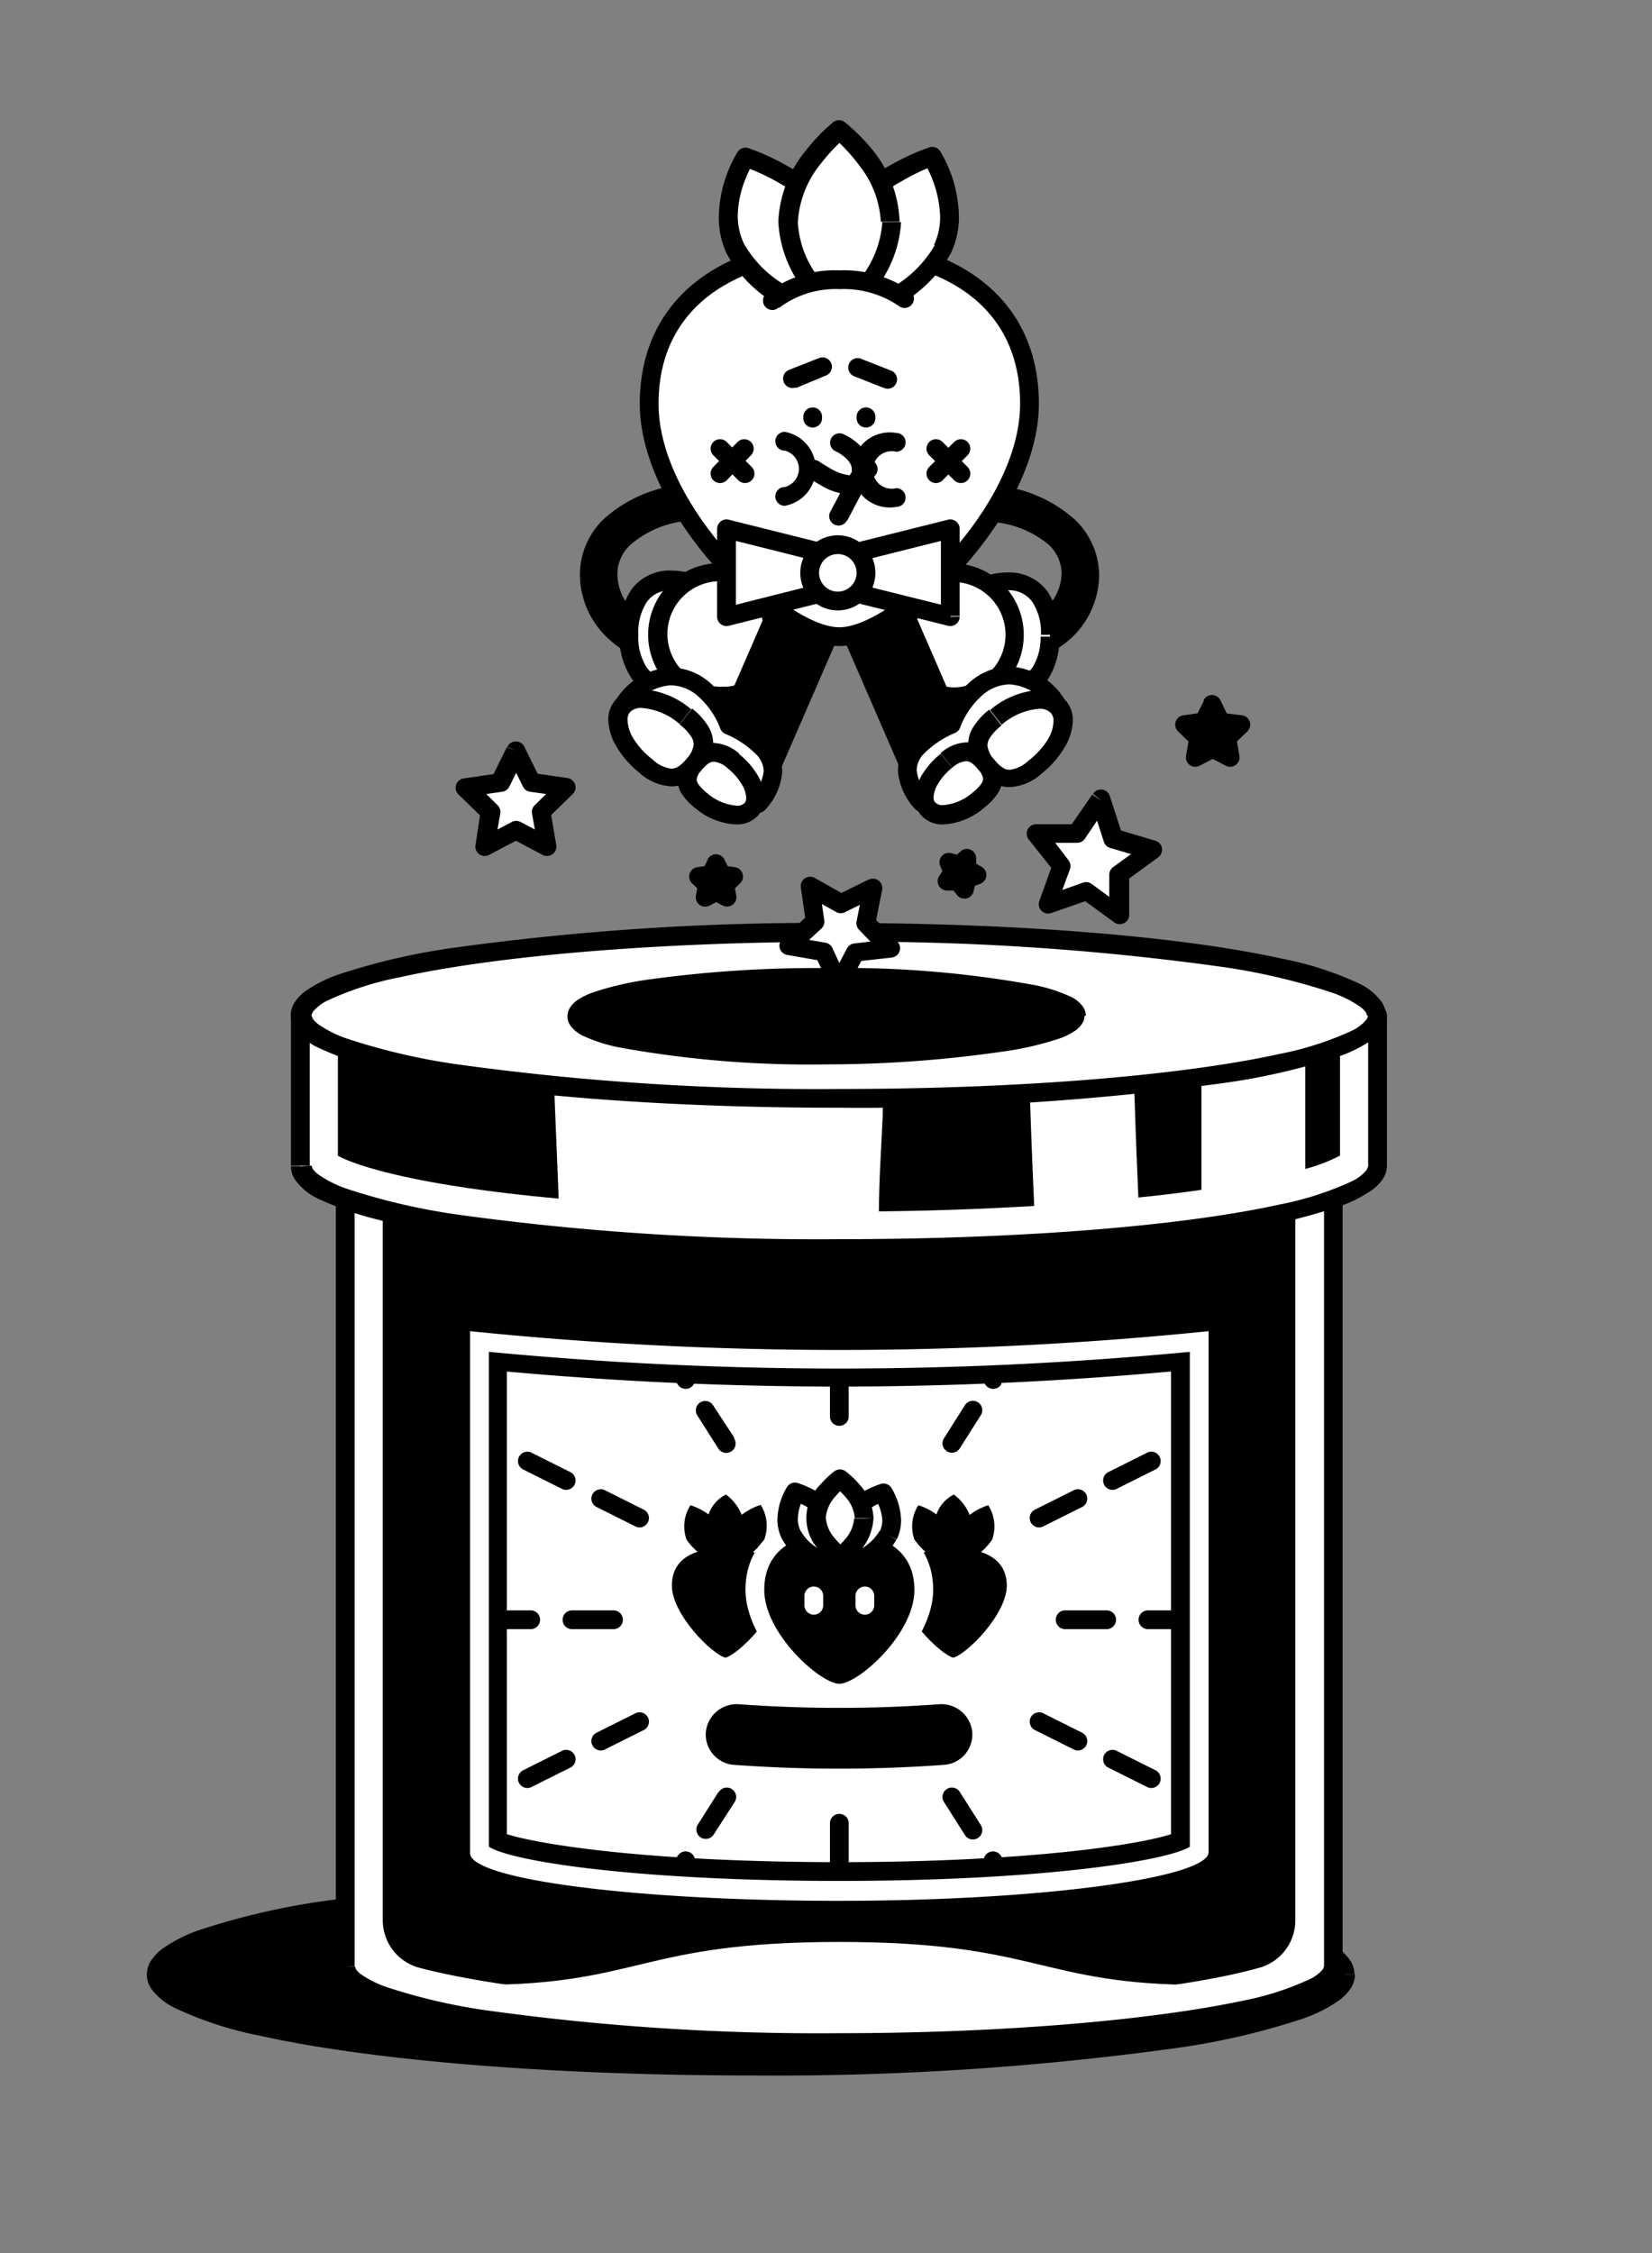 <svg id="Layer_1" data-name="Layer 1" xmlns="http://www.w3.org/2000/svg" viewBox="0 0 88 120"><rect x="0" y="0" width="88" height="120" fill="#808080" stroke="none"/><defs><style>.cls-1{fill:#fff;}</style></defs><title>image-jamkid-mascot-full</title><ellipse cx="39.99" cy="105.16" rx="31.64" ry="4.87"/><path d="M71.63,105.16h-.5a.4.4,0,0,1-.08.22,2.58,2.58,0,0,1-1,.73,18.54,18.54,0,0,1-4.24,1.35c-5.65,1.25-15.14,2.08-25.86,2.08a154.47,154.47,0,0,1-22.3-1.42A37.43,37.43,0,0,1,11,106.58a6.85,6.85,0,0,1-1.71-.84,1.54,1.54,0,0,1-.36-.36.35.35,0,0,1,0-.45,2.58,2.58,0,0,1,1-.73,18.54,18.54,0,0,1,4.24-1.35c5.65-1.25,15.14-2.08,25.86-2.08a154.49,154.49,0,0,1,22.3,1.42A37.43,37.43,0,0,1,69,103.73a6.85,6.85,0,0,1,1.71.84,1.54,1.54,0,0,1,.36.36.4.4,0,0,1,.08.22h1a1.4,1.4,0,0,0-.25-.77,3.47,3.47,0,0,0-1.33-1.06,19.4,19.4,0,0,0-4.49-1.44c-5.78-1.28-15.3-2.1-26.08-2.1a155.42,155.42,0,0,0-22.45,1.43,38.31,38.31,0,0,0-6.88,1.57,7.76,7.76,0,0,0-2,1,2.51,2.51,0,0,0-.6.61,1.34,1.34,0,0,0,0,1.55A3.47,3.47,0,0,0,9.43,107a19.4,19.4,0,0,0,4.49,1.44c5.78,1.28,15.3,2.1,26.08,2.1a155.4,155.4,0,0,0,22.45-1.43,38.31,38.31,0,0,0,6.88-1.57,7.76,7.76,0,0,0,2-1,2.51,2.51,0,0,0,.6-.61,1.4,1.4,0,0,0,.25-.77Z"/><path class="cls-1" d="M18.39,104.73c0,2.24,11.78,4.05,26.32,4.05S71,107,71,104.73V60.32H18.39Z"/><path d="M20.39,102.26a2.62,2.62,0,0,0,1.93,2.54c3.54.94,11.07,2,22.39,2s18.85-1,22.39-2A2.62,2.62,0,0,0,69,102.26V62.32H20.39Z"/><path class="cls-1" d="M44.71,100.18c-10.49,0-17.38-1-18.67-1.82V72c6.19.59,12.46.89,18.67.89s12.48-.3,18.67-.89V98.36C62.09,99.16,55.2,100.18,44.71,100.18Z"/><path d="M62.38,73.05V97.69c-1.92.62-8,1.49-17.67,1.49S29,98.31,27,97.69V73.05c5.86.53,11.79.8,17.67.8s11.8-.27,17.67-.8m2-2.2h0a194.49,194.49,0,0,1-19.67,1,194.49,194.49,0,0,1-19.67-1v27.8c0,1.4,8.8,2.54,19.67,2.54S64.38,100,64.38,98.65Z"/><path d="M44.21,86.27v1a.5.5,0,0,0,1,0v-1a.5.5,0,1,0-1,0"/><path d="M44.21,101.11v2a.5.5,0,0,0,1,0v-2a.5.5,0,0,0-1,0Zm0-4v2a.5.5,0,1,0,1,0v-2a.5.5,0,0,0-1,0Zm0-4v2a.5.5,0,0,0,1,0v-2a.5.5,0,0,0-1,0Zm0-4v2a.5.5,0,0,0,1,0v-2a.5.5,0,0,0-1,0Z"/><path d="M44.21,105.06v1a.5.5,0,0,0,1,0v-1a.5.5,0,1,0-1,0"/><path d="M44.29,86.54l.54.84a.5.5,0,0,0,.84-.54L45.13,86a.5.5,0,0,0-.84.54"/><path d="M52.49,99.4l1.09,1.72a.5.5,0,1,0,.84-.54l-1.09-1.72a.5.5,0,1,0-.84.54ZM50.3,96l1.09,1.72a.5.5,0,1,0,.84-.54l-1.09-1.72a.5.5,0,1,0-.84.54Zm-2.19-3.43,1.09,1.72a.5.5,0,1,0,.84-.54L49,92a.5.5,0,1,0-.84.54ZM45.92,89.1,47,90.82a.5.5,0,1,0,.84-.54l-1.09-1.72a.5.5,0,1,0-.84.54Z"/><path d="M54.68,102.83l.54.84a.5.5,0,1,0,.84-.54l-.54-.84a.5.5,0,1,0-.84.54"/><path d="M44.48,86.72l.89.45a.5.5,0,1,0,.45-.89l-.89-.45a.5.5,0,1,0-.45.89"/><path d="M59.07,94.16l2,1a.5.5,0,1,0,.45-.89l-2-1a.5.5,0,1,0-.45.89Zm-3.91-2,2,1a.5.5,0,1,0,.45-.89l-2-1a.5.5,0,1,0-.45.89Zm-3.91-2,2,1a.5.5,0,1,0,.45-.89l-2-1a.5.5,0,1,0-.45.89Zm-3.91-2,2,1a.5.5,0,1,0,.45-.89l-2-1a.5.5,0,1,0-.45.89Z"/><path d="M63,96.16l.89.45a.5.5,0,1,0,.45-.89l-.89-.45a.5.5,0,1,0-.45.89"/><path d="M44.71,86.77h1a.5.5,0,0,0,0-1h-1a.5.5,0,1,0,0,1"/><path d="M61.15,86.77h2.21a.5.5,0,0,0,0-1H61.15a.5.5,0,0,0,0,1Zm-4.41,0h2.21a.5.5,0,1,0,0-1H56.74a.5.5,0,1,0,0,1Zm-4.41,0h2.21a.5.5,0,0,0,0-1H52.33a.5.5,0,1,0,0,1Zm-4.41,0h2.21a.5.5,0,1,0,0-1H47.92a.5.5,0,0,0,0,1Z"/><path d="M65.57,86.77h1a.5.5,0,0,0,0-1h-1a.5.5,0,0,0,0,1"/><path d="M44.94,86.72l.89-.45a.5.5,0,1,0-.45-.89l-.89.45a.5.5,0,1,0,.45.89"/><path d="M59.52,79.28l2-1a.5.5,0,1,0-.45-.89l-2,1a.5.5,0,1,0,.45.89Zm-3.91,2,2-1a.5.5,0,1,0-.45-.89l-2,1a.5.5,0,1,0,.45.89Zm-3.91,2,2-1a.5.5,0,1,0-.45-.89l-2,1a.5.5,0,1,0,.45.89Zm-3.91,2,2-1a.5.5,0,1,0-.45-.89l-2,1a.5.5,0,1,0,.45.89Z"/><path d="M63.44,77.28l.89-.45a.5.5,0,1,0-.45-.89l-.89.45a.5.5,0,1,0,.45.89"/><path d="M45.13,86.54l.54-.84a.5.5,0,0,0-.84-.54l-.54.84a.5.5,0,0,0,.84.54"/><path d="M53.33,73.69,54.43,72a.5.5,0,1,0-.84-.54l-1.09,1.72a.5.5,0,1,0,.84.54Zm-2.19,3.43,1.09-1.72a.5.5,0,1,0-.84-.54L50.3,76.58a.5.5,0,1,0,.84.54ZM49,80.55,50,78.84a.5.5,0,1,0-.84-.54L48.11,80a.5.5,0,1,0,.84.54ZM46.76,84l1.09-1.72a.5.5,0,1,0-.84-.54l-1.09,1.72a.5.5,0,1,0,.84.54Z"/><path d="M55.52,70.25l.54-.84a.5.5,0,1,0-.84-.54l-.54.84a.5.5,0,1,0,.84.54"/><path d="M45.21,86.27v-1a.5.5,0,1,0-1,0v1a.5.5,0,0,0,1,0"/><path d="M45.21,71.44v-2a.5.5,0,0,0-1,0v2a.5.5,0,0,0,1,0Zm0,4v-2a.5.5,0,0,0-1,0v2a.5.5,0,0,0,1,0Zm0,4v-2a.5.5,0,0,0-1,0v2a.5.5,0,0,0,1,0Zm0,4v-2a.5.5,0,0,0-1,0v2a.5.5,0,0,0,1,0Z"/><path d="M45.21,67.49v-1a.5.5,0,0,0-1,0v1a.5.5,0,0,0,1,0"/><path d="M45.13,86l-.54-.84a.5.5,0,1,0-.84.54l.54.84a.5.5,0,1,0,.84-.54"/><path d="M36.93,73.15l-1.09-1.72A.5.5,0,1,0,35,72l1.09,1.72a.5.5,0,1,0,.84-.54Zm2.19,3.43L38,74.87a.5.5,0,1,0-.84.54l1.09,1.72a.5.5,0,1,0,.84-.54ZM41.31,80,40.22,78.3a.5.5,0,1,0-.84.54l1.09,1.72a.5.5,0,1,0,.84-.54Zm2.19,3.43L42.4,81.73a.5.5,0,1,0-.84.54L42.66,84a.5.5,0,1,0,.84-.54Z"/><path d="M34.74,69.72l-.54-.84a.5.5,0,1,0-.84.54l.54.84a.5.5,0,1,0,.84-.54"/><path d="M44.94,85.83,44,85.38a.5.5,0,0,0-.45.89l.89.45a.5.5,0,0,0,.45-.89"/><path d="M30.35,78.39l-2-1a.5.5,0,1,0-.45.89l2,1a.5.5,0,1,0,.45-.89Zm3.91,2-2-1a.5.5,0,1,0-.45.89l2,1a.5.5,0,1,0,.45-.89Zm3.91,2-2-1a.5.5,0,1,0-.45.89l2,1a.5.5,0,1,0,.45-.89Zm3.91,2-2-1a.5.5,0,1,0-.45.89l2,1a.5.5,0,1,0,.45-.89Z"/><path d="M26.44,76.39l-.89-.45a.5.5,0,1,0-.45.89l.89.45a.5.5,0,1,0,.45-.89"/><path d="M44.71,85.77h-1a.5.5,0,1,0,0,1h1a.5.5,0,0,0,0-1"/><path d="M28.27,85.77H26.06a.5.5,0,1,0,0,1h2.21a.5.5,0,1,0,0-1Zm4.41,0H30.47a.5.5,0,1,0,0,1h2.21a.5.5,0,0,0,0-1Zm4.41,0H34.89a.5.5,0,0,0,0,1h2.21a.5.5,0,0,0,0-1Zm4.41,0H39.3a.5.5,0,0,0,0,1H41.5a.5.5,0,0,0,0-1Z"/><path d="M23.85,85.77h-1a.5.5,0,0,0,0,1h1a.5.5,0,1,0,0-1"/><path d="M44.48,85.83l-.89.45a.5.5,0,1,0,.45.89l.89-.45a.5.5,0,1,0-.45-.89"/><path d="M29.9,93.27l-2,1a.5.5,0,1,0,.45.89l2-1a.5.5,0,1,0-.45-.89Zm3.91-2-2,1a.5.5,0,1,0,.45.89l2-1a.5.5,0,1,0-.45-.89Zm3.91-2-2,1a.5.5,0,1,0,.45.89l2-1a.5.5,0,1,0-.45-.89Zm3.91-2-2,1a.5.5,0,1,0,.45.89l2-1a.5.5,0,1,0-.45-.89Z"/><path d="M26,95.27l-.89.45a.5.5,0,1,0,.45.89l.89-.45a.5.5,0,1,0-.45-.89"/><path d="M44.29,86l-.54.84a.5.5,0,1,0,.84.54l.54-.84a.5.5,0,1,0-.84-.54"/><path d="M36.09,98.86,35,100.58a.5.5,0,1,0,.84.54l1.09-1.72a.5.5,0,1,0-.84-.54Zm2.19-3.43-1.09,1.72a.5.5,0,1,0,.84.54L39.12,96a.5.5,0,1,0-.84-.54ZM40.47,92l-1.09,1.72a.5.5,0,1,0,.84.54l1.09-1.72a.5.5,0,1,0-.84-.54Zm2.19-3.43-1.09,1.72a.5.5,0,1,0,.84.54L43.5,89.1a.5.5,0,1,0-.84-.54Z"/><path d="M33.9,102.3l-.54.84a.5.5,0,1,0,.84.54l.54-.84a.5.5,0,1,0-.84-.54"/><ellipse class="cls-1" cx="44.79" cy="86.28" rx="11.36" ry="9.61"/><path class="cls-1" d="M63.38,72V98.36c-1.29.79-8.17,1.82-18.67,1.82s-17.37-1-18.67-1.82V72c6.19.59,12.46.89,18.67.89s12.48-.3,18.67-.89m1-1.1h0a194.49,194.49,0,0,1-19.67,1,194.49,194.49,0,0,1-19.67-1v27.8c0,1.4,8.8,2.54,19.67,2.54S64.38,100,64.38,98.65Z"/><path d="M18.39,104.73h-.5a1.25,1.25,0,0,0,.22.69,3,3,0,0,0,1.14.91,16.21,16.21,0,0,0,3.75,1.2c4.82,1.06,12.74,1.75,21.71,1.75a129.32,129.32,0,0,0,18.68-1.19,31.94,31.94,0,0,0,5.73-1.31,6.53,6.53,0,0,0,1.66-.83,2.17,2.17,0,0,0,.52-.53,1.25,1.25,0,0,0,.22-.69V59.82H17.89v44.91h1V60.82H70.53v43.91l-.05.14a2.08,2.08,0,0,1-.77.57,15.35,15.35,0,0,1-3.51,1.12c-4.69,1-12.58,1.73-21.49,1.73a128.39,128.39,0,0,1-18.53-1.18,31.06,31.06,0,0,1-5.54-1.26,5.62,5.62,0,0,1-1.4-.69,1.2,1.2,0,0,1-.28-.28l-.05-.14Z"/><path class="cls-1" d="M16,62.12c0,2.44,12.83,4.42,28.67,4.42s28.67-2,28.67-4.42v-8H16Z"/><path d="M30.8,65C21.67,64.19,17.55,62.8,17,62.05V55.1H30.43c.06,2.34.16,4.71.25,7Q30.75,63.54,30.8,65Z"/><path class="cls-1" d="M29.46,56.1c.06,2,.15,4.06.23,6l.07,1.74C22.24,63.16,19,62.1,18,61.56V56.1H29.46m1.95-2H16v8c0,1.73,6.43,3.22,15.8,3.95C31.7,62.08,31.5,58.09,31.41,54.1Z"/><path d="M45.8,65.53c0-2.06.13-4.14.23-6.16.07-1.43.13-2.85.18-4.28h9.57c.06,3.2.19,6.4.36,10.07C52.86,65.39,49.4,65.51,45.8,65.53Z"/><path class="cls-1" d="M54.8,56.1c.06,2.6.16,5.23.29,8.13-2.65.16-5.41.26-8.27.29,0-1.7.13-3.42.2-5.09,0-1.1.1-2.21.14-3.34H54.8m2-2H45.23c-.11,4.15-.41,8.29-.45,12.44,4.44,0,8.65-.16,12.4-.44C57,62.1,56.82,58.1,56.76,54.1Z"/><path d="M59.67,64.88c-.14-3.15-.28-6.46-.34-9.78H65v9.13C63.38,64.48,61.6,64.7,59.67,64.88Z"/><path class="cls-1" d="M64,56.1v7.27c-1,.15-2.17.29-3.36.41-.11-2.5-.21-5.09-.27-7.68H64m2-2H58.31c.06,4,.22,7.92.41,11.87,2.73-.24,5.18-.54,7.26-.89Z"/><path d="M68.53,55.1h3.85V62c-.12.14-.8.78-3.85,1.51Z"/><path class="cls-1" d="M71.38,56.1v5.45a9.11,9.11,0,0,1-1.85.71V56.1h1.85m2-2H67.53V64.79c3.67-.74,5.85-1.67,5.85-2.67Z"/><path d="M16,62.12h-.5a1.32,1.32,0,0,0,.23.73,3.19,3.19,0,0,0,1.23,1,17.62,17.62,0,0,0,4.08,1.31C26.32,66.29,34.94,67,44.71,67a140.84,140.84,0,0,0,20.35-1.3,34.75,34.75,0,0,0,6.24-1.43,7.08,7.08,0,0,0,1.8-.9,2.32,2.32,0,0,0,.55-.56,1.32,1.32,0,0,0,.23-.73v-8a.5.5,0,0,0-.5-.5H16a.5.5,0,0,0-.5.5v8h1V54.6H72.88v7.52l-.07.18a2.3,2.3,0,0,1-.85.64,16.76,16.76,0,0,1-3.83,1.22C63,65.29,54.42,66,44.71,66a139.91,139.91,0,0,1-20.19-1.29,33.87,33.87,0,0,1-6-1.38,6.16,6.16,0,0,1-1.54-.76,1.35,1.35,0,0,1-.32-.31l-.07-.18Z"/><ellipse class="cls-1" cx="44.71" cy="54.1" rx="28.67" ry="4.42"/><path d="M73.38,54.1h-.5l-.07.18a2.3,2.3,0,0,1-.85.64,16.76,16.76,0,0,1-3.83,1.22C63,57.27,54.42,58,44.71,58a139.91,139.91,0,0,1-20.19-1.29,33.87,33.87,0,0,1-6-1.38,6.16,6.16,0,0,1-1.54-.76,1.35,1.35,0,0,1-.32-.31l-.07-.18.07-.18a2.3,2.3,0,0,1,.85-.64,16.76,16.76,0,0,1,3.83-1.22c5.12-1.13,13.71-1.88,23.42-1.88A139.89,139.89,0,0,1,64.9,51.47a33.86,33.86,0,0,1,6,1.38,6.16,6.16,0,0,1,1.54.76,1.35,1.35,0,0,1,.32.31l.07.18h1a1.32,1.32,0,0,0-.23-.73,3.19,3.19,0,0,0-1.23-1,17.62,17.62,0,0,0-4.08-1.31c-5.24-1.16-13.87-1.9-23.63-1.9a140.84,140.84,0,0,0-20.35,1.3,34.75,34.75,0,0,0-6.24,1.43,7.07,7.07,0,0,0-1.8.9,2.32,2.32,0,0,0-.55.56,1.26,1.26,0,0,0,0,1.45,3.19,3.19,0,0,0,1.23,1,17.62,17.62,0,0,0,4.08,1.31C26.32,58.27,34.94,59,44.71,59a140.84,140.84,0,0,0,20.35-1.3,34.75,34.75,0,0,0,6.24-1.43,7.08,7.08,0,0,0,1.8-.9,2.32,2.32,0,0,0,.55-.56,1.32,1.32,0,0,0,.23-.73Z"/><path d="M38.64,88.84c-.75,0-3.35-2.47-3.35-4.34,0-2.29,2.34-2.54,3.35-2.54S42,82.2,42,84.49C42,86.37,39.4,88.84,38.64,88.84Z"/><path class="cls-1" d="M38.64,82.45c1.06,0,2.85.27,2.85,2,0,1.52-2.11,3.64-2.85,3.84-.74-.2-2.85-2.32-2.85-3.84,0-1.77,1.78-2,2.85-2m0-1c-.9,0-3.85.22-3.85,3,0,2.15,2.79,4.84,3.85,4.84s3.85-2.69,3.85-4.84C42.49,81.67,39.55,81.45,38.64,81.45Z"/><path d="M40.71,82A3.33,3.33,0,0,1,39,83.28a2.09,2.09,0,0,1-.21-1.83,3.33,3.33,0,0,1,1.73-1.3A2.09,2.09,0,0,1,40.71,82Z"/><path d="M38.51,81.45a2.09,2.09,0,0,1-.21,1.83A3.33,3.33,0,0,1,36.57,82a2.09,2.09,0,0,1,.21-1.83A3.33,3.33,0,0,1,38.51,81.45Z"/><path d="M39.67,81.27a2.52,2.52,0,0,1-1,1.67,1.87,1.87,0,0,1,0-3.34A2.52,2.52,0,0,1,39.67,81.27Z"/><path d="M50.78,88.84c-.75,0-3.35-2.47-3.35-4.34,0-2.29,2.34-2.54,3.35-2.54s3.35.25,3.35,2.54C54.13,86.37,51.53,88.84,50.78,88.84Z"/><path class="cls-1" d="M50.78,82.45c1.06,0,2.85.27,2.85,2,0,1.52-2.11,3.64-2.85,3.84-.74-.2-2.85-2.32-2.85-3.84,0-1.77,1.79-2,2.85-2m0-1c-.9,0-3.85.22-3.85,3,0,2.15,2.79,4.84,3.85,4.84s3.85-2.69,3.85-4.84C54.63,81.67,51.68,81.45,50.78,81.45Z"/><path d="M52.85,82a3.33,3.33,0,0,1-1.73,1.3,2.09,2.09,0,0,1-.21-1.83,3.33,3.33,0,0,1,1.73-1.3A2.09,2.09,0,0,1,52.85,82Z"/><path d="M50.65,81.45a2.09,2.09,0,0,1-.21,1.83A3.33,3.33,0,0,1,48.71,82a2.09,2.09,0,0,1,.21-1.83A3.33,3.33,0,0,1,50.65,81.45Z"/><path d="M51.81,81.27a2.52,2.52,0,0,1-1,1.67,1.87,1.87,0,0,1,0-3.34A2.52,2.52,0,0,1,51.81,81.27Z"/><path d="M44.71,90.21c-1.3,0-4.47-3-4.47-5.53s2.31-3.61,4.47-3.61,4.47.95,4.47,3.61S46,90.21,44.71,90.21Z"/><path class="cls-1" d="M44.71,81.57c.93,0,4,.22,4,3.11,0,2.36-3,5-4,5s-4-2.67-4-5c0-2.88,3-3.11,4-3.11m0-1c-2.75,0-5,1.36-5,4.11s3.31,6,5,6,5-3.29,5-6S47.46,80.57,44.71,80.57Z"/><path class="cls-1" d="M42.85,85v.5a.5.5,0,0,0,1,0V85a.5.5,0,0,0-1,0"/><path class="cls-1" d="M45.57,85v.5a.5.5,0,0,0,1,0V85a.5.5,0,0,0-1,0"/><path class="cls-1" d="M47.3,81.76a4.17,4.17,0,0,1-2.16,1.63,2.61,2.61,0,0,1-.26-2.29A4.17,4.17,0,0,1,47,79.47,2.61,2.61,0,0,1,47.3,81.76Z"/><path d="M47.3,81.76l-.45-.22a2.64,2.64,0,0,1-1.07,1,5.28,5.28,0,0,1-.57.28L45,82.9l0,0h0l.16.47.42-.27h0a2.58,2.58,0,0,1-.36-1.21,1.35,1.35,0,0,1,.13-.6,2.64,2.64,0,0,1,1.07-1A5.27,5.27,0,0,1,47,80l.17-.07,0,0h0L47,79.47l-.42.27h0A2.59,2.59,0,0,1,47,80.95a1.36,1.36,0,0,1-.13.6l.45.22.45.22a2.36,2.36,0,0,0,.23-1,3.52,3.52,0,0,0-.52-1.75.5.5,0,0,0-.58-.2,5.92,5.92,0,0,0-1,.45,3.58,3.58,0,0,0-1.48,1.44,2.35,2.35,0,0,0-.23,1,3.52,3.52,0,0,0,.53,1.75.5.5,0,0,0,.58.2,5.92,5.92,0,0,0,1-.45A3.58,3.58,0,0,0,47.75,82Z"/><path class="cls-1" d="M44.54,81.1a2.61,2.61,0,0,1-.26,2.29,4.17,4.17,0,0,1-2.16-1.63,2.61,2.61,0,0,1,.26-2.3A4.17,4.17,0,0,1,44.54,81.1Z"/><path d="M44.54,81.1l-.45.22a1.35,1.35,0,0,1,.13.6,2.3,2.3,0,0,1-.18.85,2.8,2.8,0,0,1-.13.27l0,.07v0h0l.42.27.16-.47h0a5.11,5.11,0,0,1-.86-.41,2.54,2.54,0,0,1-1-1,1.35,1.35,0,0,1-.13-.6,2.31,2.31,0,0,1,.18-.85,2.81,2.81,0,0,1,.13-.27l0-.07v0h0l-.42-.27-.16.47h0a5.11,5.11,0,0,1,.86.41,2.54,2.54,0,0,1,1,1l.45-.22.45-.22a3.57,3.57,0,0,0-1.48-1.44,5.93,5.93,0,0,0-1-.45.5.5,0,0,0-.58.2,3.52,3.52,0,0,0-.52,1.75,2.36,2.36,0,0,0,.23,1,3.58,3.58,0,0,0,1.48,1.44,5.92,5.92,0,0,0,1,.45.5.5,0,0,0,.58-.2,3.52,3.52,0,0,0,.52-1.75,2.35,2.35,0,0,0-.23-1Z"/><path class="cls-1" d="M46,80.87A3.15,3.15,0,0,1,44.71,83a3.15,3.15,0,0,1-1.29-2.09,3.15,3.15,0,0,1,1.29-2.09A3.15,3.15,0,0,1,46,80.87Z"/><path d="M46,80.87h-.5A1.9,1.9,0,0,1,45,82a3.87,3.87,0,0,1-.39.4l-.13.11,0,0h0l.29.4.29-.4h0a3.77,3.77,0,0,1-.6-.59,1.83,1.83,0,0,1-.47-1.09,1.9,1.9,0,0,1,.53-1.15,3.87,3.87,0,0,1,.39-.4l.13-.11,0,0h0l-.29-.4-.29.4h0a3.77,3.77,0,0,1,.6.59,1.83,1.83,0,0,1,.47,1.09h1a2.86,2.86,0,0,0-.76-1.8,4.63,4.63,0,0,0-.73-.69.5.5,0,0,0-.59,0,4.64,4.64,0,0,0-.73.69,2.5,2.5,0,0,0,0,3.6,4.64,4.64,0,0,0,.73.69.5.5,0,0,0,.59,0,4.63,4.63,0,0,0,.73-.69,2.86,2.86,0,0,0,.76-1.8Z"/><path class="cls-1" d="M64,105.72c8.66,0-8.64,2.29-19.29,2.29s-28-2.29-19.29-2.29,8.64-2.29,19.29-2.29S55.37,105.72,64,105.72Z"/><path d="M50.25,94a77.06,77.06,0,0,1-11.12,0,1.62,1.62,0,0,1-1.53-1.75,1.65,1.65,0,0,1,1.77-1.48,73.66,73.66,0,0,0,10.65,0,1.65,1.65,0,0,1,1.77,1.48A1.62,1.62,0,0,1,50.25,94Z"/><ellipse cx="44" cy="54.1" rx="13.29" ry="2.05"/><path d="M57.29,54.1H57L56.8,54v.05H57L56.8,54l.06,0-.05,0v0l.06,0-.05,0a.87.87,0,0,1-.29.2,7.49,7.49,0,0,1-1.71.54A55.68,55.68,0,0,1,44,55.65a64.61,64.61,0,0,1-9.32-.59,15.47,15.47,0,0,1-2.75-.63,2.62,2.62,0,0,1-.64-.31L31.2,54l-.05,0,.06,0h0l-.05,0,.06,0L31,54.1h.16V54L31,54.1h0l.15.05V54.1H31l.15.05-.06,0,.05,0v0l-.06,0,.05,0a.87.87,0,0,1,.29-.2,7.49,7.49,0,0,1,1.71-.54A55.67,55.67,0,0,1,44,52.55a64.59,64.59,0,0,1,9.32.59,15.46,15.46,0,0,1,2.75.63,2.62,2.62,0,0,1,.64.31l.08.08.05,0-.06,0h0l.05,0-.06,0L57,54.1h-.16v.05L57,54.1h.84a.88.88,0,0,0-.15-.48,1.73,1.73,0,0,0-.67-.54,8.4,8.4,0,0,0-2-.63,56.56,56.56,0,0,0-11-.89,65.53,65.53,0,0,0-9.47.61,16.35,16.35,0,0,0-2.94.68,3.53,3.53,0,0,0-.9.45,1.34,1.34,0,0,0-.32.33.85.85,0,0,0,0,1,1.73,1.73,0,0,0,.67.54,8.4,8.4,0,0,0,2,.63,56.58,56.58,0,0,0,11,.89A65.55,65.55,0,0,0,53.47,56a16.34,16.34,0,0,0,2.94-.68,3.53,3.53,0,0,0,.9-.45,1.34,1.34,0,0,0,.32-.33.88.88,0,0,0,.15-.48Z"/><polygon class="cls-1" points="58.61 42.6 59.28 44.67 61.37 45.3 59.6 46.58 59.65 48.76 57.89 47.47 55.83 48.2 56.51 46.12 55.19 44.39 57.37 44.39 58.61 42.6"/><path d="M58.61,42.6l-.48.15.67,2.08a.5.5,0,0,0,.33.33l1.12.33-.95.69a.5.5,0,0,0-.21.42l0,1.17-.94-.69a.5.5,0,0,0-.46-.07l-1.1.39L57,46.28a.5.5,0,0,0-.08-.46l-.71-.93h1.17a.5.5,0,0,0,.41-.22L59,42.88l-.41-.28-.48.15.48-.15-.41-.28-1.09,1.58H55.19a.5.5,0,0,0-.4.8L56,46.22,55.36,48a.5.5,0,0,0,.64.63L57.81,48l1.55,1.13a.5.5,0,0,0,.79-.42l0-1.92,1.55-1.13a.5.5,0,0,0-.15-.88l-1.84-.55-.59-1.83a.5.5,0,0,0-.89-.13Z"/><polygon class="cls-1" points="46.49 47.31 46.12 49.17 47.45 50.52 45.56 50.75 44.68 52.42 43.89 50.7 42.02 50.38 43.41 49.1 43.14 47.22 44.79 48.15 46.49 47.31"/><path d="M46.49,47.31l-.49-.1-.37,1.86a.5.5,0,0,0,.13.45l.61.63-.87.1a.5.5,0,0,0-.38.26l-.41.78-.37-.8a.5.5,0,0,0-.37-.28l-.87-.15.65-.6a.5.5,0,0,0,.16-.44l-.13-.87.77.43a.5.5,0,0,0,.47,0l1.7-.84-.22-.45-.49-.1.49.1-.22-.45-1.46.72-1.42-.8a.5.5,0,0,0-.74.51l.23,1.61L41.68,50a.5.5,0,0,0,.25.86l1.61.28.68,1.48a.5.5,0,0,0,.9,0l.76-1.44L47.5,51a.5.5,0,0,0,.3-.85L46.67,49l.32-1.6a.5.5,0,0,0-.71-.55Z"/><polygon class="cls-1" points="27.48 40.01 28.31 41.69 30.16 41.96 28.82 43.27 29.14 45.11 27.48 44.24 25.83 45.11 26.14 43.27 24.8 41.96 26.65 41.69 27.48 40.01"/><path d="M27.48,40l-.45.22.83,1.68a.5.5,0,0,0,.38.27l.85.12-.61.6a.5.5,0,0,0-.14.44l.15.85-.76-.4a.5.5,0,0,0-.47,0l-.76.4.15-.85a.5.5,0,0,0-.14-.44l-.61-.6.85-.12a.5.5,0,0,0,.38-.27l.83-1.68L27.48,40l-.45.22.45-.22L27,39.79l-.71,1.44-1.59.23a.5.5,0,0,0-.28.85l1.15,1.12L25.33,45a.5.5,0,0,0,.73.53l1.42-.75,1.42.75a.5.5,0,0,0,.73-.53l-.27-1.59,1.15-1.12a.5.5,0,0,0-.28-.85l-1.59-.23-.71-1.44a.5.5,0,0,0-.9,0Z"/><polygon points="64.56 37.51 65.02 38.44 66.05 38.59 65.31 39.31 65.48 40.34 64.56 39.85 63.64 40.34 63.82 39.31 63.07 38.59 64.1 38.44 64.56 37.51"/><path d="M64.56,37.51l-.45.22.46.93a.5.5,0,0,0,.38.27h0l0,0a.5.5,0,0,0-.14.44v0h0a.5.5,0,0,0-.47,0h0v0a.5.5,0,0,0-.14-.44l0,0h0a.5.5,0,0,0,.38-.27l.46-.93-.45-.22-.45.22.45-.22-.45-.22-.34.7-.77.11a.5.5,0,0,0-.28.85l.56.54-.13.76a.5.5,0,0,0,.73.53l.69-.36.69.36a.5.5,0,0,0,.73-.53l-.13-.76.56-.54a.5.5,0,0,0-.28-.85L65.35,38l-.34-.7a.5.5,0,0,0-.9,0Z"/><polygon points="38.15 46.03 38.44 46.62 39.08 46.71 38.61 47.17 38.73 47.81 38.15 47.51 37.57 47.81 37.68 47.17 37.21 46.71 37.86 46.62 38.15 46.03"/><path d="M38.15,46l-.45.22.29.59a.5.5,0,0,0,.38.27l.65.09.07-.49-.35-.36-.47.46a.5.5,0,0,0-.14.44l.11.65.49-.09.23-.44-.58-.3a.5.5,0,0,0-.46,0l-.58.3.23.44.49.08.11-.65a.5.5,0,0,0-.14-.44l-.47-.46-.35.36.07.49.65-.09a.5.5,0,0,0,.38-.27l.29-.59L38.15,46l-.45.22.45-.22-.45-.22-.17.35-.39.06a.5.5,0,0,0-.28.85l.28.27-.07.39a.5.5,0,0,0,.73.53l.35-.18.35.18a.5.5,0,0,0,.72-.53l-.07-.39.28-.27a.5.5,0,0,0-.28-.85l-.39-.06-.17-.35a.5.5,0,0,0-.9,0Z"/><polygon points="51.52 45.7 51.55 46.27 52.03 46.58 51.5 46.78 51.36 47.33 51.01 46.89 50.44 46.93 50.75 46.45 50.53 45.92 51.09 46.07 51.52 45.7"/><path d="M51.52,45.7l-.5,0,0,.57a.5.5,0,0,0,.24.4l.49.3.26-.42-.18-.47-.54.2a.5.5,0,0,0-.31.35l-.14.56.49.12.39-.31-.36-.45a.5.5,0,0,0-.43-.19l-.57,0,0,.5.42.27.31-.48a.5.5,0,0,0,0-.46L51,45.73l-.46.19-.13.48.55.15a.5.5,0,0,0,.45-.1l.44-.37-.32-.38-.5,0,.5,0-.32-.38-.24.2-.3-.08a.5.5,0,0,0-.59.67l.12.29-.17.26a.5.5,0,0,0,.45.77l.31,0,.19.24a.5.5,0,0,0,.88-.19l.07-.3.29-.11a.5.5,0,0,0,.09-.89L52,46v-.31a.5.5,0,0,0-.82-.36Z"/><path d="M36.07,25.84a7.32,7.32,0,0,0-3.87,1.77,4.13,4.13,0,0,0-1.31,3A4.67,4.67,0,0,0,32.39,34a5.35,5.35,0,0,0,3.71,1.46h.18a1,1,0,1,0-.06-2H36.1a3.35,3.35,0,0,1-2.33-.91,2.68,2.68,0,0,1-.88-1.89A2.12,2.12,0,0,1,33.6,29a5.37,5.37,0,0,1,2.83-1.24,1,1,0,0,0-.35-2Z"/><path class="cls-1" d="M33.52,33.81c0-1.59.7-2.87,2.29-2.87a2.87,2.87,0,0,1,0,5.74C34.22,36.69,33.52,35.4,33.52,33.81Z"/><path d="M33.52,33.81H34a3,3,0,0,1,.45-1.74,1.52,1.52,0,0,1,1.33-.63,2.37,2.37,0,0,1,0,4.74,1.52,1.52,0,0,1-1.33-.63A3,3,0,0,1,34,33.81H33a4,4,0,0,0,.64,2.32,2.53,2.53,0,0,0,2.14,1,3.37,3.37,0,0,0,0-6.74,2.53,2.53,0,0,0-2.14,1A4,4,0,0,0,33,33.81Z"/><path class="cls-1" d="M41.16,33.81c0,1.83-.81,3.31-2.63,3.31a3.31,3.31,0,1,1,0-6.61C40.35,30.51,41.16,32,41.16,33.81Z"/><path d="M41.16,33.81h-.5a3.53,3.53,0,0,1-.54,2,1.83,1.83,0,0,1-1.59.76,2.81,2.81,0,1,1,0-5.61,1.83,1.83,0,0,1,1.59.76,3.53,3.53,0,0,1,.54,2h1a4.5,4.5,0,0,0-.73-2.63A2.84,2.84,0,0,0,38.53,30a3.81,3.81,0,1,0,0,7.61,2.84,2.84,0,0,0,2.41-1.18,4.5,4.5,0,0,0,.73-2.63Z"/><path d="M53,27.81A5.37,5.37,0,0,1,55.85,29a2.12,2.12,0,0,1,.7,1.56,2.68,2.68,0,0,1-.88,1.89,3.35,3.35,0,0,1-2.33.91h-.12a1,1,0,1,0-.06,2h.18A5.35,5.35,0,0,0,57.05,34a4.67,4.67,0,0,0,1.5-3.34,4.13,4.13,0,0,0-1.31-3,7.32,7.32,0,0,0-3.87-1.77,1,1,0,1,0-.35,2Z"/><path class="cls-1" d="M55.93,33.81c0-1.59-.7-2.87-2.29-2.87a2.87,2.87,0,0,0,0,5.74C55.23,36.69,55.93,35.4,55.93,33.81Z"/><path d="M55.93,33.81h.5a4,4,0,0,0-.64-2.32,2.53,2.53,0,0,0-2.14-1,3.37,3.37,0,1,0,0,6.74,2.53,2.53,0,0,0,2.14-1,4,4,0,0,0,.64-2.32h-1A3,3,0,0,1,55,35.55a1.52,1.52,0,0,1-1.33.63,2.37,2.37,0,1,1,0-4.74,1.52,1.52,0,0,1,1.33.63,3,3,0,0,1,.45,1.74Z"/><path class="cls-1" d="M48.29,33.81c0,1.83.81,3.31,2.63,3.31a3.31,3.31,0,1,0,0-6.61C49.09,30.51,48.29,32,48.29,33.81Z"/><path d="M48.29,33.81h-.5a4.5,4.5,0,0,0,.72,2.63,2.84,2.84,0,0,0,2.41,1.18,3.81,3.81,0,0,0,0-7.61,2.84,2.84,0,0,0-2.41,1.18,4.5,4.5,0,0,0-.72,2.63h1a3.53,3.53,0,0,1,.54-2A1.83,1.83,0,0,1,50.92,31a2.81,2.81,0,0,1,0,5.61,1.83,1.83,0,0,1-1.59-.76,3.53,3.53,0,0,1-.54-2Z"/><path d="M40.84,32.55l-3.55,8.17A2,2,0,0,0,41,42.31l3.55-8.17a2,2,0,0,0-3.67-1.6"/><path class="cls-1" d="M33.14,37.65c1.67-2.57,4.47-2,5.69,1,3.26,1.51,2.45,3.08,1.57,4.17"/><path d="M33.56,37.92a2.66,2.66,0,0,1,2.17-1.42,2.25,2.25,0,0,1,1.43.56,4.35,4.35,0,0,1,1.21,1.75.5.5,0,0,0,.25.27,5.07,5.07,0,0,1,1.68,1.12,1.28,1.28,0,0,1,.38.87A2.45,2.45,0,0,1,40,42.48a.5.5,0,1,0,.78.63,3.37,3.37,0,0,0,.89-2,2.29,2.29,0,0,0-.63-1.53,6,6,0,0,0-2-1.36l-.21.45.46-.19a5.34,5.34,0,0,0-1.51-2.15,3.25,3.25,0,0,0-2.06-.78,3.65,3.65,0,0,0-3,1.88.5.5,0,1,0,.84.54Z"/><path class="cls-1" d="M39.07,40.53c1,.82,1.46,2,1,2.54s-1.68.39-2.7-.43S36.5,41.29,37,40.7,38,39.71,39.07,40.53Z"/><path d="M39.07,40.53l-.31.39a3.24,3.24,0,0,1,.75.85,1.51,1.51,0,0,1,.24.73.4.4,0,0,1-.08.26.54.54,0,0,1-.44.15,2.69,2.69,0,0,1-1.55-.66,2.25,2.25,0,0,1-.48-.49.45.45,0,0,1-.09-.25.87.87,0,0,1,.26-.49,1.71,1.71,0,0,1,.36-.35.52.52,0,0,1,.3-.1,1.24,1.24,0,0,1,.73.35l.31-.39.31-.39A2.2,2.2,0,0,0,38,39.57a1.53,1.53,0,0,0-.86.27,2.67,2.67,0,0,0-.58.55,1.8,1.8,0,0,0-.48,1.12,1.45,1.45,0,0,0,.25.79,3.21,3.21,0,0,0,.69.73,3.64,3.64,0,0,0,2.18.88,1.52,1.52,0,0,0,1.22-.52,1.4,1.4,0,0,0,.3-.89,2.48,2.48,0,0,0-.38-1.24,4.23,4.23,0,0,0-1-1.12Z"/><path class="cls-1" d="M36.51,38.19c1.27,1,1.05,1.78.47,2.51s-1.32,1.15-2.59.12-1.83-2.45-1.24-3.17S35.24,37.17,36.51,38.19Z"/><path d="M36.51,38.19l-.31.39a2.68,2.68,0,0,1,.61.64.78.78,0,0,1,.14.42,1.27,1.27,0,0,1-.36.75,2,2,0,0,1-.43.42.72.72,0,0,1-.41.13,1.78,1.78,0,0,1-1-.5,4.17,4.17,0,0,1-1-1.09,2,2,0,0,1-.32-1,.62.62,0,0,1,.12-.41.79.79,0,0,1,.65-.23,3.47,3.47,0,0,1,2,.85l.31-.39.31-.39a4.42,4.42,0,0,0-2.64-1.07,1.78,1.78,0,0,0-1.43.61,1.62,1.62,0,0,0-.35,1,3,3,0,0,0,.46,1.48,5.16,5.16,0,0,0,1.2,1.36,2.73,2.73,0,0,0,1.68.72,1.72,1.72,0,0,0,1-.29,2.93,2.93,0,0,0,.67-.63,2.22,2.22,0,0,0,.58-1.38,1.78,1.78,0,0,0-.29-.94,3.65,3.65,0,0,0-.83-.9Z"/><path d="M45,34.14l3.55,8.17a2,2,0,0,0,3.67-1.6l-3.55-8.17A2,2,0,0,0,45,34.14"/><path class="cls-1" d="M56.36,37.65c-1.67-2.57-4.47-2-5.69,1-3.26,1.51-2.45,3.08-1.57,4.17"/><path d="M56.78,37.38a3.65,3.65,0,0,0-3-1.88,3.25,3.25,0,0,0-2.06.78,5.34,5.34,0,0,0-1.51,2.15l.46.19-.21-.45a6,6,0,0,0-2,1.36,2.29,2.29,0,0,0-.63,1.53,3.37,3.37,0,0,0,.89,2,.5.5,0,1,0,.78-.63,2.45,2.45,0,0,1-.67-1.41,1.28,1.28,0,0,1,.38-.87,5.08,5.08,0,0,1,1.68-1.12.5.5,0,0,0,.25-.27,4.35,4.35,0,0,1,1.21-1.75,2.25,2.25,0,0,1,1.43-.56,2.66,2.66,0,0,1,2.17,1.42.5.5,0,1,0,.84-.54Z"/><path class="cls-1" d="M50.43,40.53c-1,.82-1.46,2-1,2.54s1.68.39,2.7-.43.86-1.35.39-1.93S51.45,39.71,50.43,40.53Z"/><path d="M50.43,40.53l-.31-.39a4.23,4.23,0,0,0-1,1.12,2.48,2.48,0,0,0-.38,1.24,1.4,1.4,0,0,0,.3.89,1.52,1.52,0,0,0,1.22.52A3.64,3.64,0,0,0,52.45,43a3.21,3.21,0,0,0,.69-.73,1.45,1.45,0,0,0,.25-.79,1.8,1.8,0,0,0-.48-1.12,2.67,2.67,0,0,0-.58-.55,1.53,1.53,0,0,0-.86-.27,2.2,2.2,0,0,0-1.36.57l.31.39.31.39a1.24,1.24,0,0,1,.73-.35.53.53,0,0,1,.3.1,1.71,1.71,0,0,1,.35.35.88.88,0,0,1,.26.49.46.46,0,0,1-.09.25,2.25,2.25,0,0,1-.48.49,2.69,2.69,0,0,1-1.55.66.54.54,0,0,1-.44-.15.4.4,0,0,1-.08-.26,1.51,1.51,0,0,1,.24-.73,3.24,3.24,0,0,1,.75-.85Z"/><path class="cls-1" d="M53,38.19c-1.27,1-1.05,1.78-.47,2.51s1.32,1.15,2.59.12,1.83-2.45,1.24-3.17S54.26,37.17,53,38.19Z"/><path d="M53,38.19l-.31-.39a3.65,3.65,0,0,0-.83.9,1.78,1.78,0,0,0-.29.94A2.21,2.21,0,0,0,52.14,41a2.93,2.93,0,0,0,.67.63,1.72,1.72,0,0,0,1,.29,2.73,2.73,0,0,0,1.68-.72,5.16,5.16,0,0,0,1.2-1.36,3,3,0,0,0,.46-1.48,1.62,1.62,0,0,0-.34-1,1.78,1.78,0,0,0-1.43-.61,4.42,4.42,0,0,0-2.64,1.07l.31.39.31.39a3.46,3.46,0,0,1,2-.85A.79.79,0,0,1,56,38a.62.62,0,0,1,.12.41,2,2,0,0,1-.32,1,4.17,4.17,0,0,1-1,1.09,1.78,1.78,0,0,1-1,.5.72.72,0,0,1-.41-.13,2,2,0,0,1-.43-.42,1.26,1.26,0,0,1-.36-.75.78.78,0,0,1,.14-.42,2.69,2.69,0,0,1,.61-.64Z"/><path d="M47.2,32.28a.43.43,0,0,0-.47-.33c-1.43.11-3.42-1.07-4.49.41a.51.51,0,0,0,0,.7c1.23,1.17,3.63.77,5,.05A.46.46,0,0,0,47.2,32.28Z"/><path class="cls-1" d="M44.71,33.91c-3.35,0-10.13-6.82-10.13-12.4,0-6.11,5.23-8.29,10.13-8.29s10.13,2.18,10.13,8.29C54.84,27.09,48.06,33.91,44.71,33.91Z"/><path d="M44.71,13.72c4.66,0,9.63,2,9.63,7.79,0,5.55-6.84,11.9-9.63,11.9s-9.63-6.35-9.63-11.9c0-5.74,5-7.79,9.63-7.79m0-1c-5.87,0-10.63,2.92-10.63,8.79s7.07,12.9,10.63,12.9,10.63-7,10.63-12.9S50.58,12.72,44.71,12.72Z"/><path class="cls-1" d="M50.25,13.27c-1.12,2.32-4.62,3.49-4.62,3.49s-1.69-2.59-.57-4.91,4.62-3.49,4.62-3.49S51.37,11,50.25,13.27Z"/><path d="M50.25,13.27l-.45-.22a6.17,6.17,0,0,1-2.53,2.4,11.83,11.83,0,0,1-1.27.63l-.39.16-.1,0h0l.16.47.42-.27h0a6.05,6.05,0,0,1-.86-2.89,3.46,3.46,0,0,1,.33-1.52A6.17,6.17,0,0,1,48,9.67,11.83,11.83,0,0,1,49.31,9l.39-.16.1,0h0l-.16-.47-.42.27h0a6.06,6.06,0,0,1,.86,2.89,3.47,3.47,0,0,1-.33,1.52l.45.22.45.22a4.47,4.47,0,0,0,.43-2,7,7,0,0,0-1-3.44.5.5,0,0,0-.58-.2,12.14,12.14,0,0,0-2,.91,7.11,7.11,0,0,0-2.93,2.83,4.46,4.46,0,0,0-.43,2,7,7,0,0,0,1,3.44.5.5,0,0,0,.58.2,12.14,12.14,0,0,0,2-.91,7.11,7.11,0,0,0,2.93-2.83Z"/><path class="cls-1" d="M44.35,11.85c1.12,2.32-.57,4.91-.57,4.91s-3.5-1.17-4.62-3.49.57-4.91.57-4.91S43.24,9.53,44.35,11.85Z"/><path d="M44.35,11.85l-.45.22a3.47,3.47,0,0,1,.33,1.52,5.49,5.49,0,0,1-.44,2,6.55,6.55,0,0,1-.3.64l-.1.17,0,0h0l.42.27.16-.47h0a11.46,11.46,0,0,1-2-.93,6,6,0,0,1-2.34-2.29,3.46,3.46,0,0,1-.33-1.52,5.49,5.49,0,0,1,.44-2,6.56,6.56,0,0,1,.3-.64l.1-.17,0,0h0l-.42-.27-.16.47h0a11.46,11.46,0,0,1,2,.93,6,6,0,0,1,2.34,2.29l.45-.22.45-.22A7.11,7.11,0,0,0,41.87,8.8a12.14,12.14,0,0,0-2-.91.5.5,0,0,0-.58.2,7,7,0,0,0-1,3.44,4.47,4.47,0,0,0,.43,2,7.11,7.11,0,0,0,2.93,2.83,12.14,12.14,0,0,0,2,.91.5.5,0,0,0,.58-.2,7,7,0,0,0,1-3.44,4.47,4.47,0,0,0-.43-2Z"/><path class="cls-1" d="M47.47,11.83c0,2.72-2.76,4.93-2.76,4.93S42,14.55,42,11.83,44.71,6.9,44.71,6.9,47.47,9.11,47.47,11.83Z"/><path d="M47.47,11.83H47A5.42,5.42,0,0,1,45.69,15a9.4,9.4,0,0,1-.9,1l-.29.27-.08.07,0,0,.31.39.31-.39,0,0a9.08,9.08,0,0,1-1.39-1.5,5.27,5.27,0,0,1-1.15-3,5.42,5.42,0,0,1,1.27-3.18,9.4,9.4,0,0,1,.9-1l.29-.27L45,7.31l0,0-.31-.39-.31.39,0,0a9.08,9.08,0,0,1,1.39,1.5,5.27,5.27,0,0,1,1.15,3h1A6.38,6.38,0,0,0,46.49,8,9.79,9.79,0,0,0,45,6.51a.5.5,0,0,0-.62,0A9.79,9.79,0,0,0,42.94,8a6.38,6.38,0,0,0-1.48,3.79,6.38,6.38,0,0,0,1.48,3.79,9.79,9.79,0,0,0,1.46,1.53.5.5,0,0,0,.62,0,9.79,9.79,0,0,0,1.46-1.53A6.38,6.38,0,0,0,48,11.83Z"/><path class="cls-1" d="M47.73,15.57l-.15,0a6.34,6.34,0,0,0-2.85-.62,6.1,6.1,0,0,0-3,.74c-.77.24-1.46.74-1.31,1.62.22,1.31,2.37,1.62,3.38,1.68a6.53,6.53,0,0,0,4.5-1.26A1.22,1.22,0,0,0,47.73,15.57Z"/><path d="M41.5,16.4a5,5,0,0,1,3.23-1,5.2,5.2,0,0,1,3.14.89.5.5,0,0,0,.63-.78,6.14,6.14,0,0,0-3.77-1.11,6,6,0,0,0-3.9,1.22.5.5,0,1,0,.67.74Z"/><path d="M42.79,22.2v.07a.5.5,0,1,0,1,0V22.2a.5.5,0,0,0-1,0"/><path d="M45.63,22.2v.07a.5.5,0,1,0,1,0V22.2a.5.5,0,0,0-1,0"/><path d="M41.8,24a1,1,0,0,1,0,1.94.5.5,0,1,0,0,1,2,2,0,0,0,0-3.94.5.5,0,1,0,0,1Z"/><path d="M47.74,26a1,1,0,1,1,0-1.94.5.5,0,0,0,0-1,2,2,0,1,0,0,3.94.5.5,0,0,0,0-1Z"/><path d="M43,25.39a7.53,7.53,0,0,0,.73.46,3.38,3.38,0,0,0,1.49.49,1.17,1.17,0,0,0,.59-.15,1,1,0,0,0,.44-.52,1.78,1.78,0,0,0,.13-.67,1.68,1.68,0,0,0-.25-.88,2.88,2.88,0,0,0-1.21-1,.5.5,0,1,0-.4.92l.07-.15-.07.15h0l.07-.15-.07.15a2.23,2.23,0,0,1,.48.31,1.34,1.34,0,0,1,.28.32.68.68,0,0,1,.1.35.78.78,0,0,1-.06.29v0h-.09a2.58,2.58,0,0,1-1-.36l-.45-.27-.13-.09,0,0a.5.5,0,1,0-.59.81Z"/><path d="M45.15,27.69l1-1.9.45-.45a.5.5,0,1,0-.71-.71l-.5.5-.09.12-1.07,2a.5.5,0,1,0,.88.48Z"/><path d="M42.39,20.67,44,20a.5.5,0,0,0-.37-.93l-1.6.63a.5.5,0,0,0,.37.93"/><path d="M47.47,19.74l-1.6-.63a.5.5,0,0,0-.37.93l1.6.63a.5.5,0,0,0,.37-.93"/><path d="M38,24.25l1.33,1.33a.5.5,0,1,0,.71-.71l-1.33-1.33a.5.5,0,0,0-.71.71"/><path d="M39.29,23.54,38,24.87a.5.5,0,0,0,.71.71L40,24.25a.5.5,0,1,0-.71-.71"/><path d="M49.5,24.25l1.33,1.33a.5.5,0,1,0,.71-.71l-1.33-1.33a.5.5,0,0,0-.71.71"/><path d="M50.83,23.54,49.5,24.87a.5.5,0,0,0,.71.71l1.33-1.33a.5.5,0,1,0-.71-.71"/><polygon class="cls-1" points="50.63 32.85 44.67 31.36 38.7 32.85 38.7 28.17 44.67 29.66 50.63 28.17 50.63 32.85"/><path d="M50.63,32.85l.12-.49-6-1.49h-.24L39.2,32.21V28.81l5.34,1.34h.24l5.34-1.34v4h.5l.12-.49-.12.49h.5V28.17a.5.5,0,0,0-.62-.49l-5.84,1.46-5.84-1.46a.5.5,0,0,0-.62.49v4.67a.5.5,0,0,0,.62.49l5.84-1.46,5.84,1.46a.5.5,0,0,0,.62-.49Z"/><circle class="cls-1" cx="44.67" cy="30.51" r="1.46"/><path d="M46.13,30.51h-.5a1,1,0,1,1-1-1,1,1,0,0,1,1,1h1a2,2,0,1,0-2,2,2,2,0,0,0,2-2Z"/></svg>
